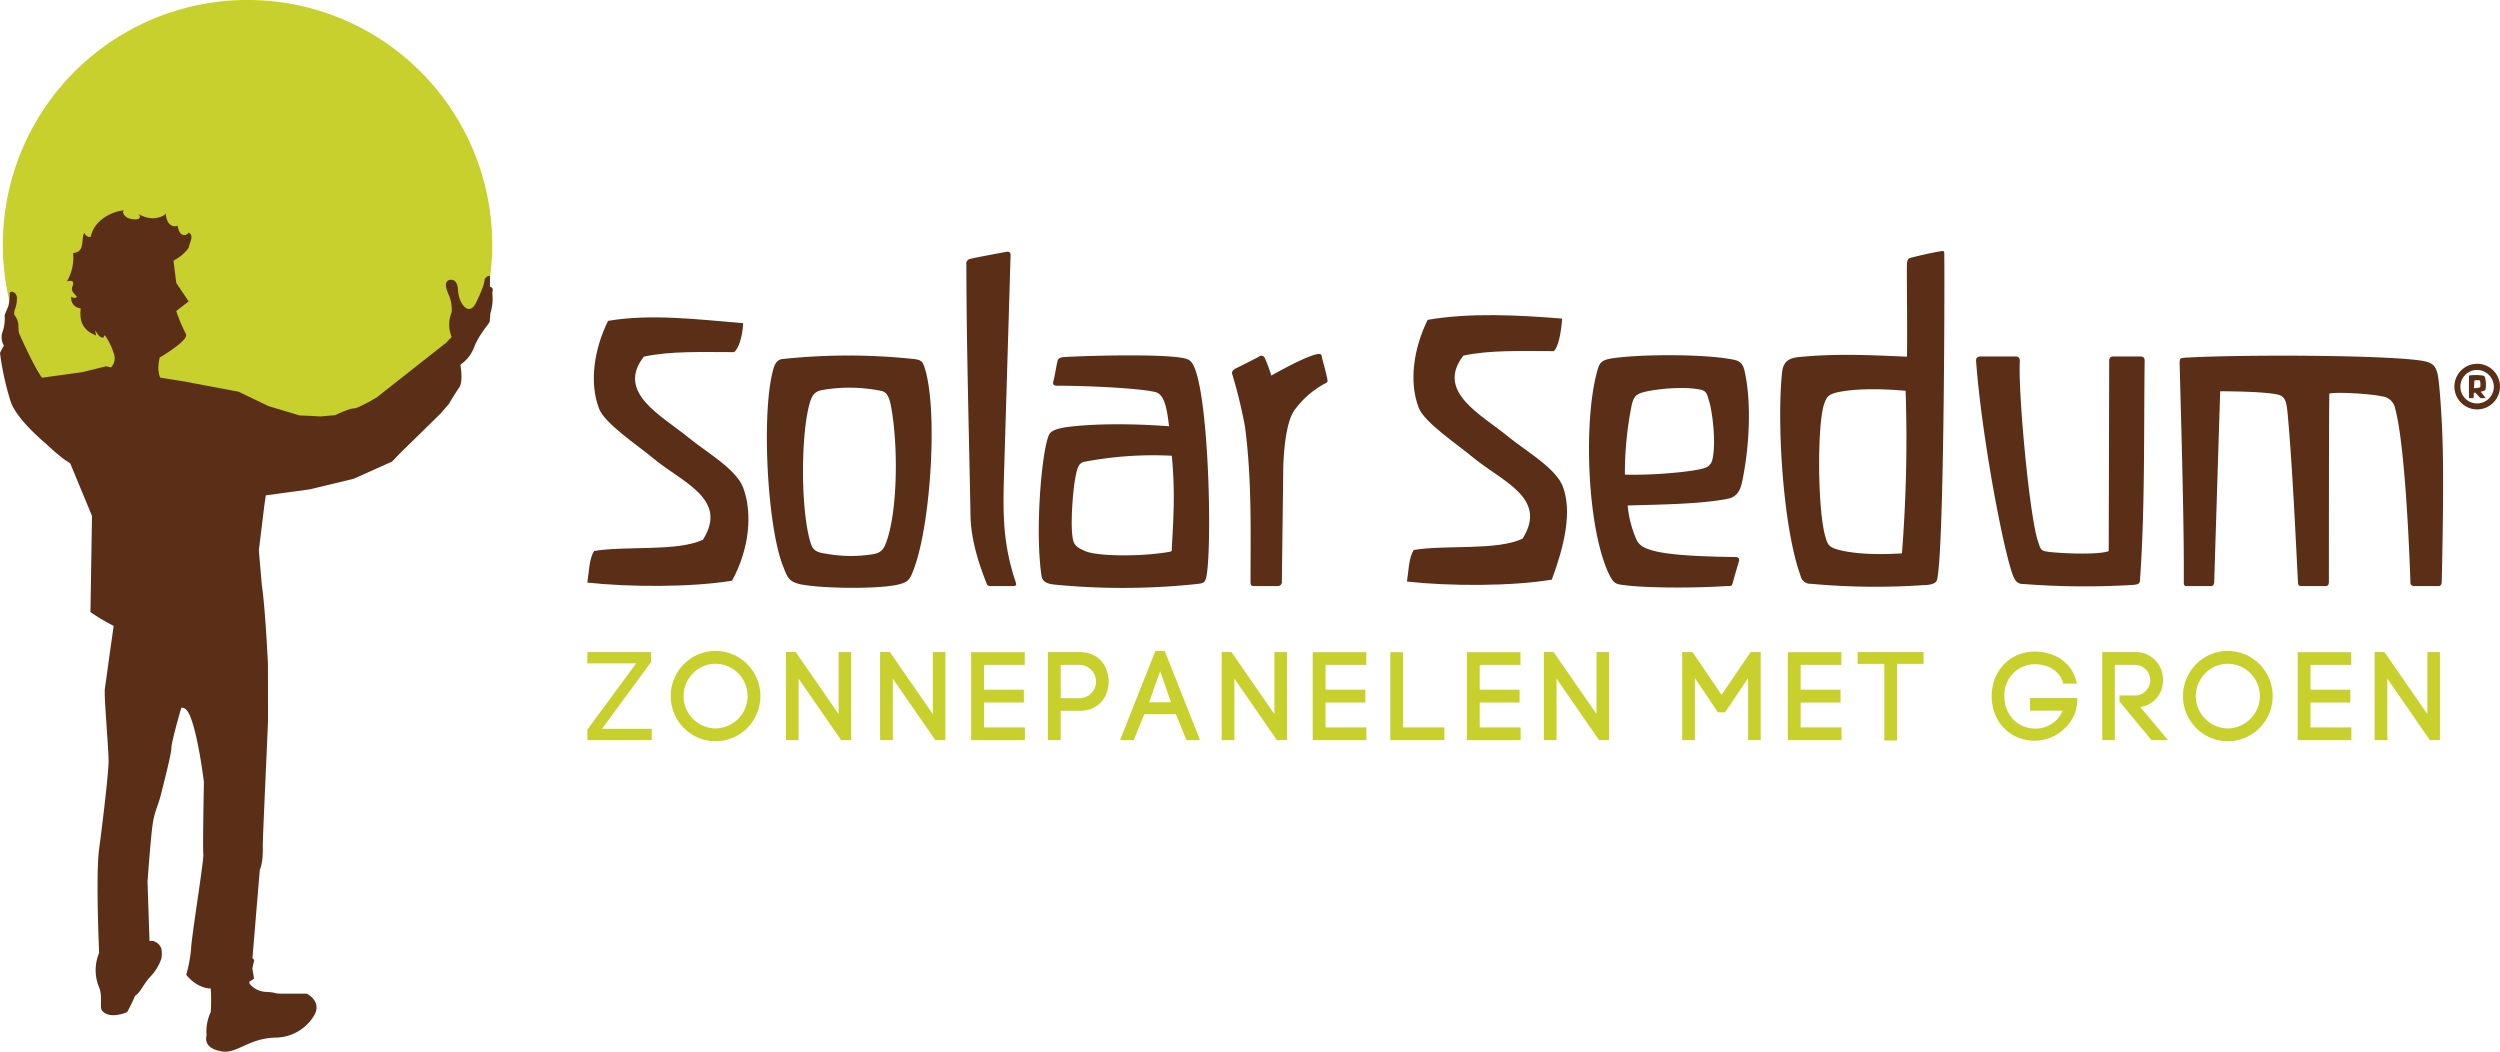 <svg xmlns="http://www.w3.org/2000/svg" width="612.5" height="257.657" viewBox="0 0 612.5 257.657">
  <g id="Group_20" data-name="Group 20" transform="translate(-26.37 -140.352)">
    <g id="Group_11" data-name="Group 11" transform="translate(27.064 140.352)">
      <path id="Path_81" data-name="Path 81" d="M147.665,200.3a59.952,59.952,0,1,1-59.95-59.952A59.948,59.948,0,0,1,147.665,200.3Z" transform="translate(-27.761 -140.352)" fill="#c7d02c" fill-rule="evenodd"/>
    </g>
    <g id="Group_12" data-name="Group 12" transform="translate(170.268 299.831)">
      <path id="Path_82" data-name="Path 82" d="M330.411,462.99l-12.017,16.36h12.172v2.775H314.789v-2.558l11.956-16.241H314.789v-2.772h15.622Z" transform="translate(-314.789 -460.278)" fill="#c7d02c"/>
      <path id="Path_83" data-name="Path 83" d="M358.939,463.263a10.906,10.906,0,0,1,15.561,0,11.087,11.087,0,0,1,0,15.593,10.9,10.9,0,0,1-15.561,0,11.087,11.087,0,0,1,0-15.593Zm13.342,2.22a7.936,7.936,0,0,0-5.577-2.341,7.74,7.74,0,0,0-5.516,2.341,7.888,7.888,0,0,0,0,11.157,7.739,7.739,0,0,0,5.516,2.34,7.932,7.932,0,0,0,5.577-13.5Z" transform="translate(-335.306 -460)" fill="#c7d02c"/>
      <path id="Path_84" data-name="Path 84" d="M412.3,482.093v-21.6l2.4.032,10.507,15.193V460.522h3.083v21.57h-2.465l-10.415-15.068v15.068Z" transform="translate(-363.65 -460.246)" fill="#c7d02c"/>
      <path id="Path_85" data-name="Path 85" d="M458.556,482.093v-21.6l2.4.032,10.508,15.193V460.522h3.082v21.57h-2.465l-10.416-15.068v15.068Z" transform="translate(-386.828 -460.246)" fill="#c7d02c"/>
      <path id="Path_86" data-name="Path 86" d="M506.408,479.042h10.015v3.113H503.265v-21.54h13.128v3.113h-9.985V469.8h9.769v3.144h-9.769Z" transform="translate(-409.23 -460.308)" fill="#c7d02c"/>
      <path id="Path_87" data-name="Path 87" d="M548.824,460.555c4.654,0,7,3.6,7,7.21s-2.342,7.18-7,7.18h-4.745v7.18h-3.144v-21.57Zm0,11.309a4.086,4.086,0,0,0,0-8.165h-4.745v8.165Z" transform="translate(-428.106 -460.278)" fill="#c7d02c"/>
      <path id="Path_88" data-name="Path 88" d="M590.066,475.5h-7.734c-.833,1.972-1.912,4.561-2.589,6.348h-3.359L585.042,460h2.281l8.658,21.847h-3.326Zm-6.565-2.928h5.363l-2.65-7.611Z" transform="translate(-445.869 -460)" fill="#c7d02c"/>
      <path id="Path_89" data-name="Path 89" d="M626.284,482.093v-21.6l2.4.032L639.2,475.715V460.522h3.079v21.57h-2.464L629.4,467.025v15.068Z" transform="translate(-470.872 -460.246)" fill="#c7d02c"/>
      <path id="Path_90" data-name="Path 90" d="M674.135,479.042H684.15v3.113H670.993v-21.54H684.12v3.113h-9.984V469.8H683.9v3.144h-9.767Z" transform="translate(-493.275 -460.308)" fill="#c7d02c"/>
      <path id="Path_91" data-name="Path 91" d="M712.207,479.042h10.141v3.113H709.1v-21.54h3.111Z" transform="translate(-512.368 -460.308)" fill="#c7d02c"/>
      <path id="Path_92" data-name="Path 92" d="M749.848,479.042h10.013v3.113H746.706v-21.54h13.125v3.113h-9.983V469.8h9.768v3.144h-9.768Z" transform="translate(-531.213 -460.308)" fill="#c7d02c"/>
      <path id="Path_93" data-name="Path 93" d="M784.5,482.093v-21.6l2.4.032,10.507,15.193V460.522h3.083v21.57h-2.465l-10.418-15.068v15.068Z" transform="translate(-550.151 -460.246)" fill="#c7d02c"/>
      <path id="Path_94" data-name="Path 94" d="M855.542,482.125h-3.109v-21.57h2.526l7.12,10.477,7.117-10.477h2.468v21.57h-3.085V466.934l-5.639,8.381h-1.756l-5.642-8.381Z" transform="translate(-584.191 -460.278)" fill="#c7d02c"/>
      <path id="Path_95" data-name="Path 95" d="M907.447,479.042h10.017v3.113H904.3v-21.54h13.129v3.113h-9.984V469.8h9.77v3.144h-9.77Z" transform="translate(-610.182 -460.308)" fill="#c7d02c"/>
      <path id="Path_96" data-name="Path 96" d="M945.114,482.217V463.45h-6.536v-2.9h16.146v2.9h-6.5v18.767Z" transform="translate(-627.356 -460.278)" fill="#c7d02c"/>
      <path id="Path_97" data-name="Path 97" d="M1021.946,468.165c-.86-3.482-4.19-4.748-6.935-4.748a7.483,7.483,0,0,0-7.486,7.828c0,4.561,3.265,7.919,7.486,7.919a7.044,7.044,0,0,0,6.781-4.374h-7.981v-3.113h11.618a15.226,15.226,0,0,1-.588,3.729v-.033a10.831,10.831,0,0,1-9.83,6.78c-6.039,0-10.6-4.558-10.6-10.908,0-6.378,4.653-10.938,10.6-10.938,4.132,0,9.124,2.126,10.265,7.859Z" transform="translate(-660.344 -460.153)" fill="#c7d02c"/>
      <path id="Path_98" data-name="Path 98" d="M1062.917,471.187h3.637a3.748,3.748,0,1,0,0-7.489h-4.777v18.427h-3.08v-21.57h7.858a6.679,6.679,0,0,1,7.023,6.871,6.5,6.5,0,0,1-5.573,6.6l6.807,8.1h-4.038l-7.857-9.461Z" transform="translate(-687.545 -460.278)" fill="#c7d02c"/>
      <path id="Path_99" data-name="Path 99" d="M1101.55,463.263a10.91,10.91,0,0,1,15.564,0,11.089,11.089,0,0,1,0,15.593,10.9,10.9,0,0,1-15.564,0,11.088,11.088,0,0,1,0-15.593Zm13.344,2.22a7.945,7.945,0,0,0-5.579-2.341,7.75,7.75,0,0,0-5.518,2.341,7.891,7.891,0,0,0,0,11.157,7.749,7.749,0,0,0,5.518,2.34,7.933,7.933,0,0,0,5.579-13.5Z" transform="translate(-707.412 -460)" fill="#c7d02c"/>
      <path id="Path_100" data-name="Path 100" d="M1157.809,479.042h10.013v3.113h-13.154v-21.54h13.123v3.113h-9.983V469.8h9.768v3.144h-9.768Z" transform="translate(-735.635 -460.308)" fill="#c7d02c"/>
      <path id="Path_101" data-name="Path 101" d="M1192.462,482.093v-21.6l2.4.032,10.509,15.193V460.522h3.082v21.57h-2.466l-10.417-15.068v15.068Z" transform="translate(-754.572 -460.246)" fill="#c7d02c"/>
    </g>
    <g id="Group_16" data-name="Group 16" transform="translate(170.268 217.558)">
      <g id="Group_15" data-name="Group 15">
        <g id="Group_14" data-name="Group 14">
          <g id="Group_13" data-name="Group 13" transform="translate(200.803)">
            <path id="Path_102" data-name="Path 102" d="M755.285,295.947c-.225,3.49-.97,7.079-2.043,7.97-7.75-.011-15.807-.3-22.153,1.109-6.887,8.872,4.465,14.457,11.084,19.92,4.091,3.38,11.563,7.578,13.3,12.184,2.308,6.217.342,14.5-2.708,22.77-9.849,1.654-25.061,1.629-35.5.474.418-2.711.451-5.813,1.658-7.742,7.93-1.308,20.423.215,26.664-2.769,6.346-10-5.127-14.048-12.172-19.934-3.808-3.191-11.873-8.486-13.283-12.175-2.436-6.418-1.209-14.521,2.2-21.5C732.8,294.452,744.573,295.085,755.285,295.947Z" transform="translate(-717.264 -295.098)" fill="#5b2e18" fill-rule="evenodd"/>
          </g>
          <path id="Path_103" data-name="Path 103" d="M352.975,297.633c-.2,3.492-1.136,6.188-2.207,7.088-7.76-.008-15.8-.3-22.14,1.109-6.9,8.862,4.441,14.464,11.071,19.919,4.075,3.385,11.564,7.579,13.276,12.192,2.322,6.2,1.543,14.976-2.73,22.774-9.854,1.636-25.025,1.61-35.456.464.421-2.7.446-5.828,1.657-7.742,7.925-1.308,20.421.207,26.67-2.768,6.337-10-5.127-14.04-12.172-19.932-3.813-3.185-11.879-8.49-13.291-12.181-2.434-6.412-1.214-14.517,2.21-21.493C330.32,295.251,342.273,296.75,352.975,297.633Z" transform="translate(-314.789 -295.654)" fill="#5b2e18" fill-rule="evenodd"/>
        </g>
      </g>
    </g>
    <g id="Group_17" data-name="Group 17" transform="translate(44.927 208.746)">
      <path id="Path_104" data-name="Path 104" d="M63.565,277.5a.094.094,0,0,0,.045-.011.21.21,0,0,0,.041-.055A.151.151,0,0,0,63.565,277.5Z" transform="translate(-63.565 -277.435)" fill="#5b2e18" fill-rule="evenodd"/>
    </g>
    <path id="Path_105" data-name="Path 105" d="M146.968,263.824a11.991,11.991,0,0,1-.471,5.118,17.121,17.121,0,0,1-.2,2.107c-.1.353-2.6,3.128-3.739,6.081a8.872,8.872,0,0,1-3.4,4.351s.765,4.113-.277,5.588c-1.023,1.454-2.579,4.094-2.579,4.094l-2.085,2.382s-8.209,8.069-8.583,8.4c-.393.316-3.207,3.268-3.207,3.268l-9.391,4.213-10.8,2.6L91.5,313.485l-.375,2.521-1.338,10.982.727,8.424c.906,6.3,1.5,19.407,1.5,19.407s.02,12.242.02,13.681-1.338,29.348-1.28,31.1c.1,4.158-.727,5.609-.727,5.609L88.214,426.9l.452.412-.471,2.067.414,2.536-1.161.751.058.473a5.442,5.442,0,0,0,4.094,2.008c2.756.138,1.614.433,4.015.433h5.906s3.937,1.869,1.732,5.473a11.166,11.166,0,0,1-9.133,5.293c-6.87.062-9.6,4.037-13.463,3.368-4.133-.714-3.917-2.971-3.681-3.936A11.214,11.214,0,0,1,78,440.085a44.446,44.446,0,0,0,0-5.766c-3.641-.117-6-3.367-6-3.367a34.82,34.82,0,0,0,1.2-6.491c0-2.167,3.188-21.868,2.991-23.072s.138-17.635.138-17.635-1.515-12.559-3.68-16.81c-.886-1.711-1.871-1.4-1.871-1.4s-2.421,8.4-2.421,9.841c0,1.457-1.811,8.423-2.539,11.318-.708,2.871-1.4,3.76-1.948,6.732-.512,2.832-1.359,14.719-1.359,14.719L63,422.727a1.473,1.473,0,0,1,1.083.018,2.9,2.9,0,0,1,1.83,1.833,7.227,7.227,0,0,1,0,2.4,12.076,12.076,0,0,1-2.637,4.37c-1.673,1.693-2.6,4.154-3.8,4.727-.472,1.2-1.93,4.012-1.93,4.012s-4.231,1.932-6.159-.332c-.689-.79.217-3.623-.788-5.824a10.985,10.985,0,0,1,.059-8.347s-.866-19.076,0-25.493c.866-6.435,2.322-18.679,2.322-21.569s-1.16-15.966-.924-17.639c.256-1.671.924-6.651.924-6.651l1.24-8.761a47.53,47.53,0,0,1-5.689-3.383l.376-23.564-5.335-12.871c-.491-.315-.964-.631-1.436-.945a51.915,51.915,0,0,1-4.372-3.741c-4.723-4.013-7.834-7.754-8.719-10.274a68.756,68.756,0,0,1-2.676-12.065,11.932,11.932,0,0,1,.965-1.773,4.141,4.141,0,0,1-.317-3.5,9.392,9.392,0,0,0,.474-4l.944-2.282a13.054,13.054,0,0,0,.3-2.932c-.138-.945,1.75-.63,1.79,1.023a7.874,7.874,0,0,1-.629,3.091l-.059.984a4.215,4.215,0,0,1,1.043,2.441,7.848,7.848,0,0,0,.177,2.046s3.229,7.577,5.63,10.944l9.841-1.359,5.844-1.437,1.182.275a3.231,3.231,0,0,0,.69-3.445,16.654,16.654,0,0,0-2.205-4.488,5.841,5.841,0,0,1-.394.668c-1.534,0-2.322-3.482-1.712-.549-4.33-1.653-3.9-4.961-3.8-6.674a2.441,2.441,0,0,1-2.283-2.871,1.037,1.037,0,0,0,1.378.1c-.491-.808-1.652-1.278-1.081-2.656.669-1.713-.965-1.3-1.4-1.123a11.556,11.556,0,0,0,1.536-6.986c3.07-.275,1.811-3.307,2.755-4.941.315.709,1.064,1.239,1.594.887.769-3.975,5.2-6.2,8.111-6.378-.709.649.492,1.671,1.042,1.889.592.217,3.623.886,2.658-.963,3.366,2.026,6.358.354,6.535-.2.236,3.5,2.539,3.364,2.893,2.951.571,3.583,2.7,2.127,2.716,1.713,1.417.886.237,2.362.02,3.74a10.178,10.178,0,0,1-3.74,3.15l.689,5.488,3.031,4.51-3.031,2.361a38.714,38.714,0,0,0,2.363,5.629c.924,1.457-6.417,5.769-6.417,5.769s-.827,2.99.138,4.921l6,.963,13.17,2.481,7.361,3.541,7.618,2.283,2.1.082,3.032.159,3.581-.317s3.347-1.633,4.49-1.633,5.628-2.677,5.628-2.677l17.1-13.463,1.3-1.4a7.948,7.948,0,0,1,0-6.026,9.413,9.413,0,0,0-.492-3.759c-.649-1.555-1.536-3.345-.315-4.073,0,0,2.2-.985,2.362,2.362s2.7,6.77,4.487,3.01c1.792-3.74,2.027-5.078,2.027-5.51,0-.453,1.024-1.143,1.319-.906v2.618s.709.12.67.689A1.716,1.716,0,0,1,146.968,263.824Z" transform="translate(0 -51.78)" fill="#5b2e18"/>
    <g id="Group_18" data-name="Group 18" transform="translate(214.253 201.856)">
      <path id="Path_106" data-name="Path 106" d="M439.079,366.9c-1.128,3.161-1.466,3.611-4.624,4.291-5.755,1.015-18.395.788-23.358-.227-2.709-.676-3.046-1.469-4.175-4.4-3.95-9.814-5.417-38.7-2.257-48.744.45-1.24,1.015-1.919,2.143-2.032a151.99,151.99,0,0,1,32.16,0c2.03.225,2.257.9,2.705,2.368C444.835,328.31,443.143,355.729,439.079,366.9Zm-8.236-43.329a39.053,39.053,0,0,0-14.1-.223c-2.144.337-2.709,1.352-3.274,3.157-2.257,7.787-2.257,26.628.226,34.419.566,1.8,1.466,2.256,3.948,2.594a33.822,33.822,0,0,0,11.171.111c2.257-.338,2.822-1.354,3.5-3.271,2.709-7.784,2.822-23.808,1.014-33.175C432.762,324.36,431.972,323.8,430.843,323.571Z" transform="translate(-402.948 -289.333)" fill="#5b2e18"/>
      <path id="Path_107" data-name="Path 107" d="M512.09,345.866h-5.078c-.9,0-1.015-.224-1.242-.9-1.918-4.852-3.723-10.61-3.836-16.247-.34-18.847-1.015-42.542-1.015-61.723a1.108,1.108,0,0,1,.789-1.242c.564-.227,8.574-1.693,9.14-1.807.338,0,.9,0,.9.793,0,.336-1.469,49.2-1.469,49.2-.11,4.74-.449,11.056-.11,16.246a54.561,54.561,0,0,0,2.821,14.669C513.219,345.643,513.219,345.866,512.09,345.866Z" transform="translate(-452.039 -263.785)" fill="#5b2e18"/>
      <path id="Path_108" data-name="Path 108" d="M574.7,370.929a172.623,172.623,0,0,1-34.188.112c-2.256-.227-3.159-.788-3.386-2.257-1.58-11.056,0-29.451,1.693-34.078.339-.9.79-1.692,4.4-2.257,6.659-.9,16.136-.9,25.164-.224-.564-5.192-1.355-7.787-3.274-8.35-3.383-.9-15.8-1.579-24.258-1.579-.791,0-1.017-.453-.791-1.129.453-1.806.678-3.61,1.016-4.966.113-.451.452-.79,1.355-.9,4.4-.339,27.306-1.016,30.577.563.792.338,1.243,1.017,1.806,2.483,3.383,9.367,4.062,42.2,2.818,50.213C577.295,370.814,576.733,370.7,574.7,370.929Zm-5.638-31.48a90.4,90.4,0,0,0-21.329,1.465,2.042,2.042,0,0,0-1.58,1.241c-1.239,2.6-1.918,13.318-1.464,16.7.225,2.373.788,2.934,3.158,3.952,2.6,1.239,13.2,1.465,20.423.224.9-.111.792-.338.792-.79C569.4,355.695,569.964,348.585,569.062,339.448Z" transform="translate(-469.856 -289.299)" fill="#5b2e18"/>
      <path id="Path_109" data-name="Path 109" d="M654.179,321.388a22.222,22.222,0,0,0-7.333,6.318c-2.482,3.047-2.933,11.964-2.933,15.458l-.339,26.746a.986.986,0,0,1-1.016,1.127H636.69c-.677,0-.79-.339-.79-1.016,0-12.414.339-25.051-1.353-38.025a120.764,120.764,0,0,0-3.159-12.977c-.115-.564.224-.9.789-1.242.678-.337,5.417-2.708,5.758-2.932a.905.905,0,0,1,1.465.338,33.11,33.11,0,0,1,1.58,4.288c3.837-2.145,8.349-4.514,10.945-5.19,1.128-.227,1.354-.116,1.466.676.225,1.127.789,2.707,1.352,5.528C654.857,321.05,654.632,321.162,654.179,321.388Z" transform="translate(-517.403 -288.956)" fill="#5b2e18"/>
      <path id="Path_110" data-name="Path 110" d="M844.115,346.07c-.564,2.481-1.694,3.613-3.726,3.95-6.656,1.242-15.909,1.354-24.258,1.581a26.974,26.974,0,0,0,2.256,8.572c.789,1.356,1.919,1.919,3.95,2.485,4.4,1.24,13.315,1.468,20.084,1.579.566,0,1.131.112,1.016.9-.45,1.581-1.016,3.385-1.581,5.528-.225.678-.337.678-1.353.678-8.688.564-20.31.453-25.162-.224-2.37-.228-2.71-.566-3.838-2.823-5.3-11.283-6.2-37.01-2.933-49.2.565-2.256.9-3.047,3.5-3.5,7.221-1.13,23.469-1.13,30.239.338,1.468.339,2.146,1.129,2.484,2.822C846.483,326.1,846.034,337.269,844.115,346.07Zm-8.124-20.311c-.339-1.128-.453-2.143-1.806-2.48-3.273-.794-9.252-.455-13.2.337-2.595.564-3.27,1.015-3.836,3.271a85.179,85.179,0,0,0-1.693,17.152c6.432.226,17.153-.678,19.747-1.692a2.669,2.669,0,0,0,1.692-2.031C837.908,336.143,836.781,327.791,835.991,325.76Z" transform="translate(-605.24 -289.266)" fill="#5b2e18"/>
      <path id="Path_111" data-name="Path 111" d="M938.955,344.242c-.336,1.126-2.479,1.241-3.384,1.241a171.665,171.665,0,0,1-27.533-.337,2.406,2.406,0,0,1-2.483-1.92c-4.4-12.074-5.867-38.14-4.512-50.1.339-2.594,1.917-3.27,3.838-3.5,9.024-.9,16.81-.565,26.738-.113.115-8.8-.109-21.213,0-22.907.115-.9.343-1.24,1.018-1.354,1.692-.45,5.19-1.242,7.222-1.579.791-.113.9-.113.9.9C940.873,275.3,940.65,338.486,938.955,344.242Zm-24.711-45.926c-2.029.565-2.371,1.127-3.045,3.159-1.581,5.642-1.467,25.051.336,31.823.681,2.483,1.018,2.932,3.613,3.609,4.289,1.014,9.7,1.13,15.235.787a359.006,359.006,0,0,0,.9-39.829C925.078,297.3,918.534,297.3,914.244,298.316Z" transform="translate(-652.289 -263.625)" fill="#5b2e18"/>
      <path id="Path_112" data-name="Path 112" d="M1036.912,370.006c0,1.238-.677,1.238-1.694,1.354a194.211,194.211,0,0,1-26.967-.227c-1.016,0-1.693-.338-2.368-1.807-2.371-5.868-7.787-34.414-9.141-52.808,0-.678.113-1.128,1.355-1.128h8.35c.789,0,1.013.564,1.013,1.128-.448,8.125,2.485,39.044,4.516,44.346.563,1.579.451,2.146,2.369,2.367,1.128.227,10.606.9,14.444,0,.45-.11.45-.221.45-.449l.114-46.375c0-.793.451-1.017,1.129-1.017h6.432c.79,0,1.128.34,1.128,1.017C1037.814,333.671,1038.154,352.289,1036.912,370.006Z" transform="translate(-700.485 -289.564)" fill="#5b2e18"/>
      <path id="Path_113" data-name="Path 113" d="M1160.917,370.429c0,.565-.229,1.131-1.018,1.016h-5.752s-.9,0-.9-.789c0-.564-1.015-32.723-3.724-42.653a3.685,3.685,0,0,0-3.274-3.044c-2.368-.567-10.606-1.131-12.864-.679-.112,3.385-.112,45.361-.112,46.15s-.338,1.016-.787,1.016H1126.5c-.564,0-.789-.224-.789-.9-.113-.789-1.24-27.868-2.595-41.864-.225-1.8-.338-3.5-2.029-4.061-2.709-.79-11.51-.9-14.446-.9-.112,3.5-1.468,46.6-1.468,46.941-.111.451-.337.9-.9.789H1098.4c-.565,0-.678-.339-.678-.789.113-14.443-.677-40.17-1.014-53.71,0-1.355.111-1.355,1.465-1.469,14.106-.788,49.2-.677,58.112.79,2.257.453,3.047,1.016,3.61,3.16.565,2.37,1.129,13.088,1.129,13.88C1161.592,345.378,1160.917,369.981,1160.917,370.429Z" transform="translate(-750.578 -289.364)" fill="#5b2e18"/>
    </g>
    <g id="Group_19" data-name="Group 19" transform="translate(627.524 229.484)">
      <path id="Path_114" data-name="Path 114" d="M1236.947,330.174a5.587,5.587,0,1,1,5.675-5.6A5.612,5.612,0,0,1,1236.947,330.174Zm0-9.665a4.1,4.1,0,1,0,4.167,4.1A4.141,4.141,0,0,0,1236.947,320.51Zm.877,6.9-1.226-1.332-.385.034-.07,1.3h-1.121c-.035-1.75,0-3.713,0-5.534a11.722,11.722,0,0,1,3.328,0c.314.067.488.14.6.455a7.392,7.392,0,0,1,.139,2.906.509.509,0,0,1-.281.315,4.6,4.6,0,0,1-.911.281c.175.245.349.457.526.666.174.244.385.49.7.912Zm-.07-4.132c-.071-.141.035-.141-.175-.21a2.8,2.8,0,0,0-1.228.033c-.034.666-.1,1.4-.1,1.858a4.156,4.156,0,0,0,1.3-.143c.139-.035.21-.035.245-.209A4.286,4.286,0,0,0,1237.754,323.277Z" transform="translate(-1231.276 -319.002)" fill="#5b2e18"/>
    </g>
  </g>
</svg>
